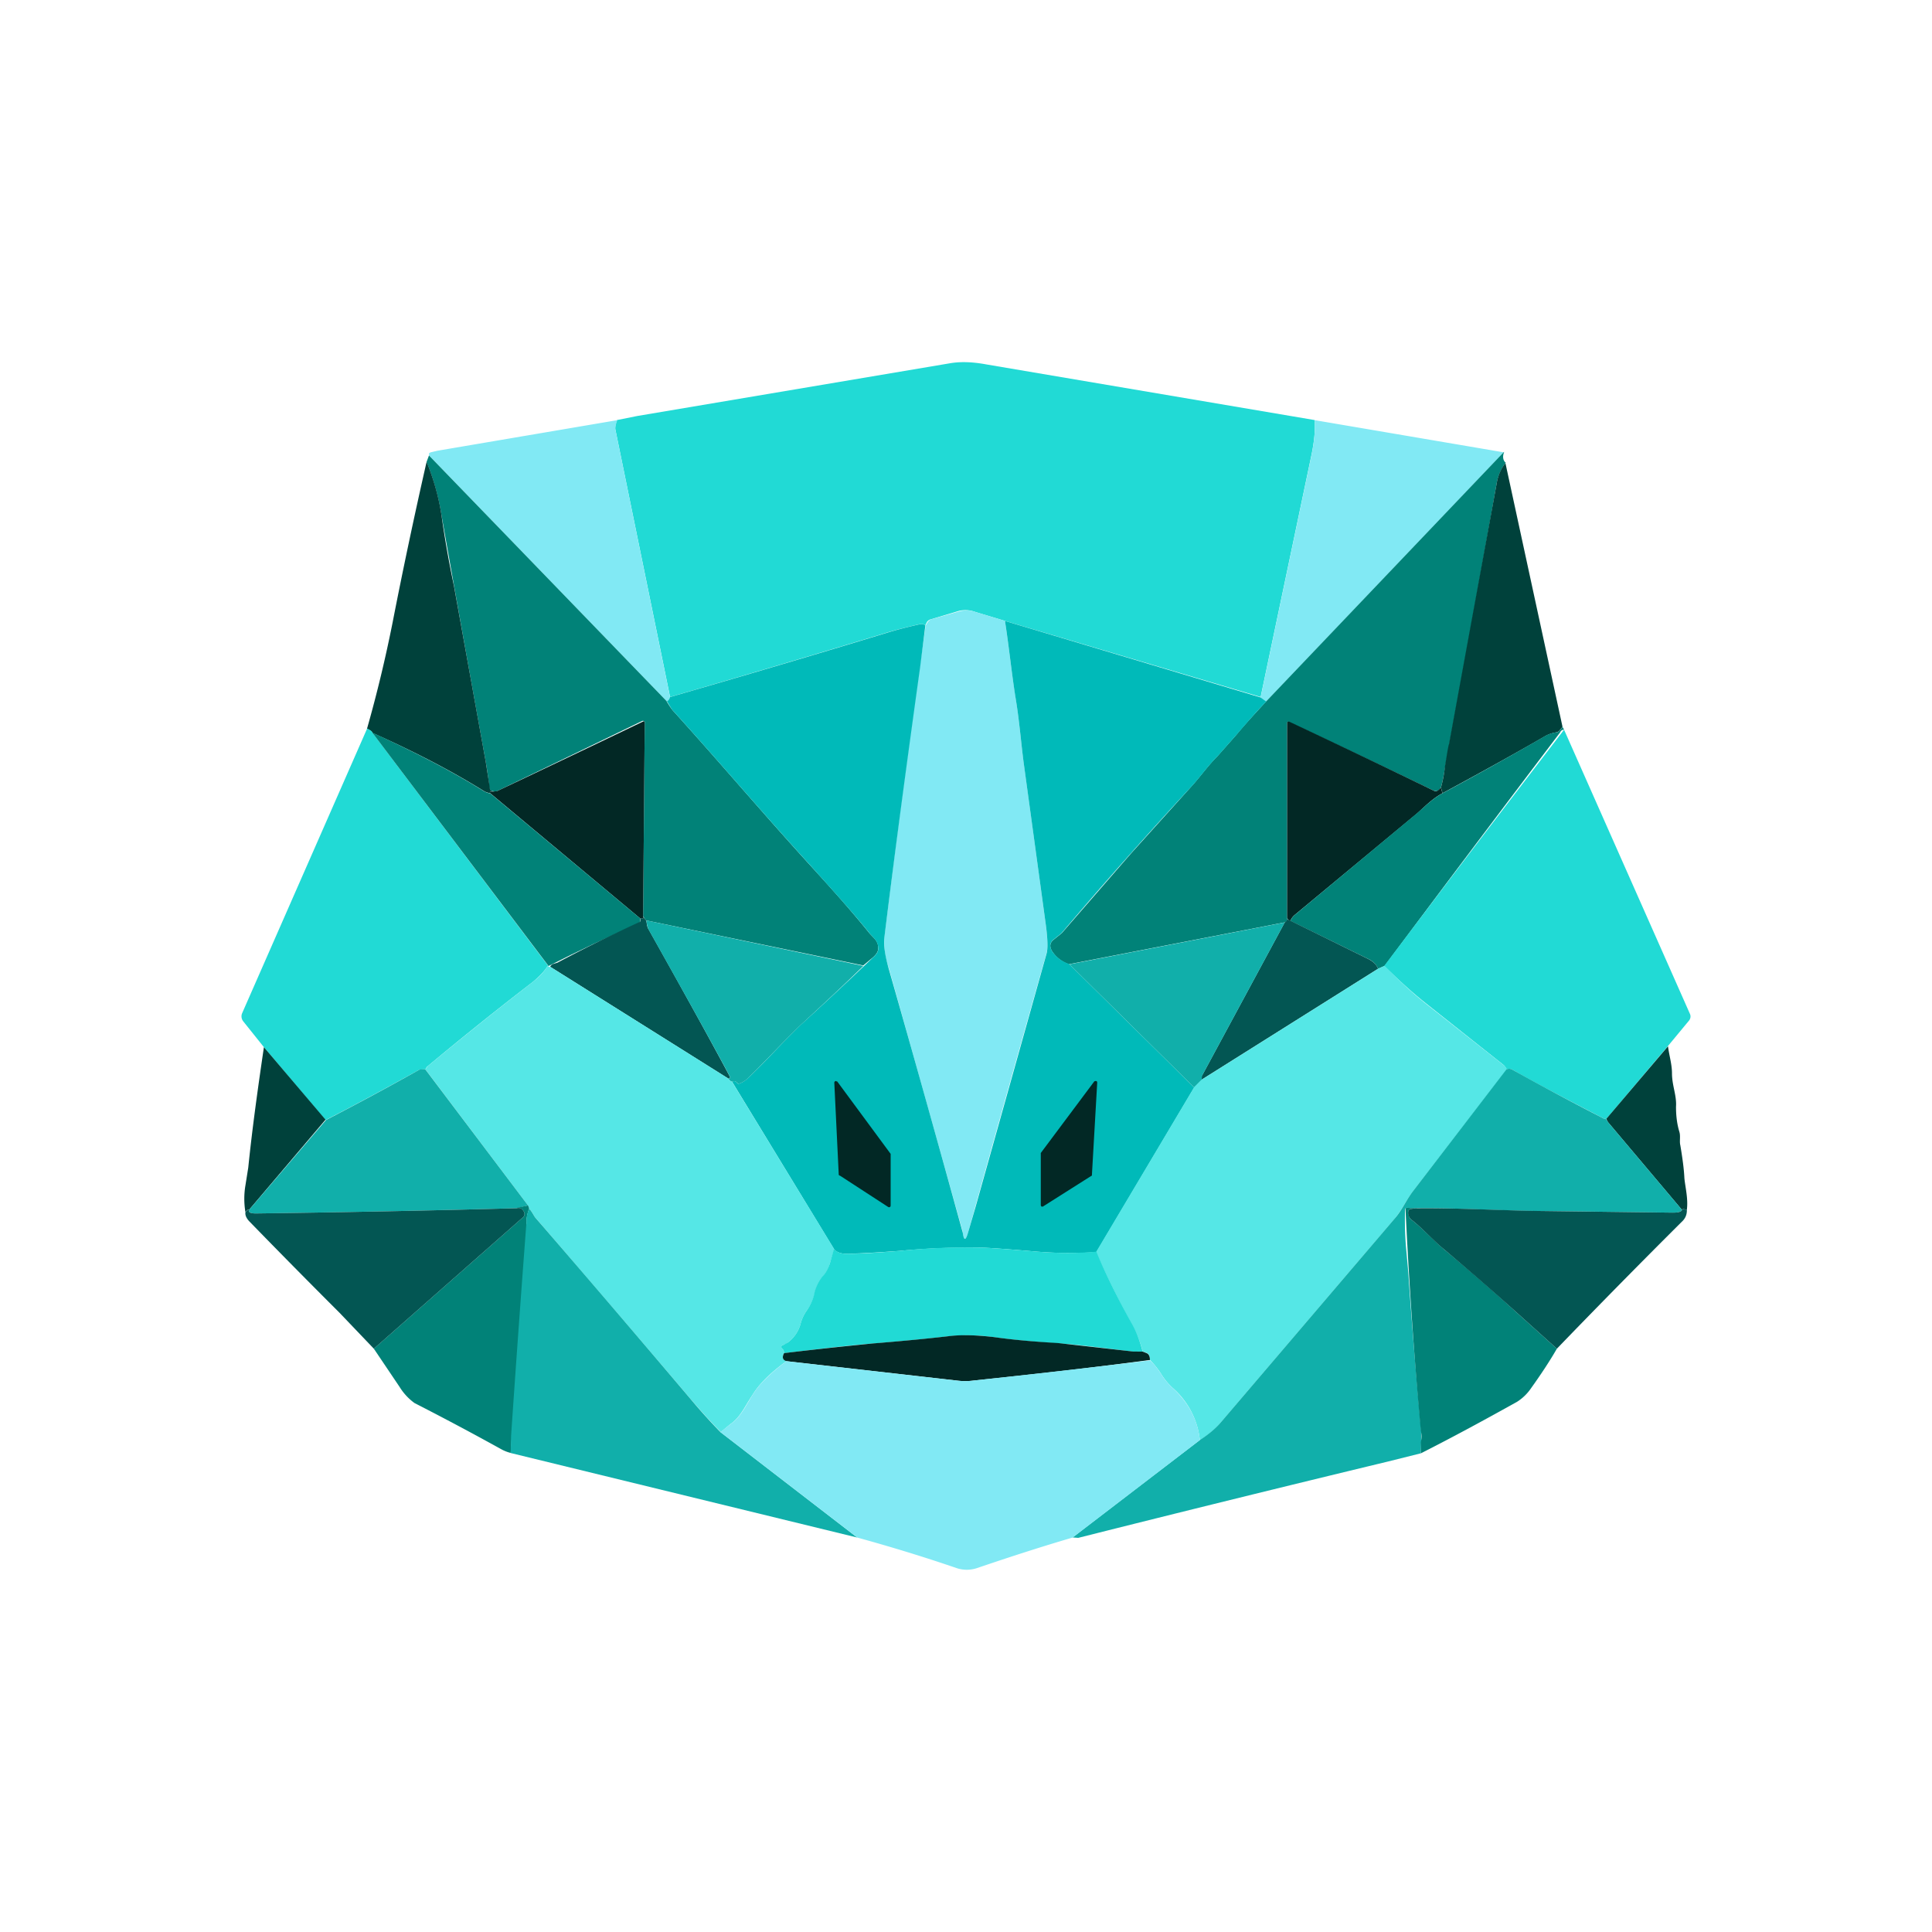 <svg xmlns="http://www.w3.org/2000/svg" width="3em" height="3em" viewBox="0 0 24 24"><g fill="none"><path fill="#21DAD5" d="M16.33 5.218c.01.105 0 .25-.04.44l-.63 3l-3.176-.945l-.365-.11a.35.35 0 0 0-.205-.015l-.35.105a.08.08 0 0 0-.05.035l-.02.04a.08.08 0 0 0-.065-.015c-.135.03-.275.065-.41.105q-1.351.411-2.695.8l-.68-3.325c-.005-.02 0-.055.02-.115l.25-.05l3.885-.655c.145-.025.3-.015.46.015z"/><path fill="#81E9F4" d="M7.67 5.219a.3.3 0 0 0-.026.115l.68 3.33c-.01.025-.025.045-.04.05L5.33 5.659v-.03l.02-.01l.085-.02zm8.66 0l2.35.4l-2.95 3.095l-.07-.05l.63-3c.04-.195.05-.34.04-.445"/><path fill="#018278" d="M18.684 5.618c-.02.05-.015.1.02.13q-.091.12-.114.27a374 374 0 0 1-.636 3.5c-.015.09-.03.18-.055.266c-.03.04-.055.05-.085.04q-.904-.437-1.815-.86l-.006.006l-.004.008v2.42c.005.026 0 .05-.03.06l-2.68.52a.4.4 0 0 1-.205-.155q-.06-.09.015-.15l.1-.08l.86-.99l.775-.86c.1-.115.19-.24.3-.35l.23-.26c.12-.145.25-.285.375-.42l2.955-3.1zm-13.355.04l2.95 3.05q.053.091.09.13c.575.635 1.125 1.286 1.7 1.916c.25.275.49.54.72.825c.055.07.125.104.12.204c0 .04-.025.075-.065.11l-.12.1l-2.7-.56l-.035-.05l.02-2.4v-.015a.025.025 0 0 0-.035-.01l-1.8.87a.1.1 0 0 1-.05 0c-.03 0-.04-.02-.045-.044a5 5 0 0 0-.045-.32a827 827 0 0 1-.55-3.066a3 3 0 0 0-.185-.66z"/><path fill="#00413B" d="m18.7 5.748l.71 3.28l-.04.05a.07.07 0 0 1-.04.02a.4.4 0 0 0-.15.055q-.495.286-1.26.7l-.02-.07q.036-.129.05-.265c.025-.15.04-.25.05-.275l.59-3.225c.015-.1.05-.19.115-.27zm-13.4-.01q.134.33.184.66q.062.443.155.88l.395 2.185l.05.32c0 .026.01.04.04.05q-.051-.001-.035.02a.2.2 0 0 1-.075-.025q-.601-.374-1.39-.725q.001-.021-.065-.05q.186-.654.32-1.33q.187-.959.42-1.985"/><path fill="#81E9F4" d="M12.484 7.714c.05.32.08.63.13.94c.045.27.065.53.1.8l.27 1.98q.045.314.015.41a607 607 0 0 0-.975 3.475c-.03.095-.05.09-.065-.005c0-.025-.01-.05-.015-.07l-.9-3.21a1 1 0 0 1-.06-.38q.237-1.946.515-3.885l.025-.04a.1.1 0 0 1 .04-.035l.355-.1a.35.35 0 0 1 .205.01l.365.11z"/><path fill="#00BAB9" d="m12.485 7.714l3.175.95l.07.05c-.13.135-.25.275-.375.42l-.23.26c-.11.11-.2.235-.3.35a56 56 0 0 0-1.64 1.85l-.1.08q-.069.06-.01.15a.4.4 0 0 0 .205.15l1.555 1.535l-1.215 2.045a5 5 0 0 1-.73-.005c-.4-.035-.635-.05-.69-.05a9 9 0 0 0-1.025.04c-.21.015-.426.03-.64.035c-.075.005-.136-.015-.17-.05l-1.27-2.085q.03-.021.06.01c.004.015.02.015.034.01a.3.3 0 0 0 .09-.055c.225-.21.44-.455.67-.675q.453-.412.896-.835c.04-.035.065-.07.065-.11c0-.1-.066-.135-.12-.205c-.23-.285-.475-.55-.72-.825c-.576-.63-1.126-1.28-1.7-1.915c-.026-.025-.05-.07-.086-.13c.015 0 .03-.02.04-.05q1.35-.389 2.7-.8c.13-.04.27-.075.406-.105a.08.08 0 0 1 .065.015l-.065.52c-.21 1.505-.355 2.625-.445 3.365q-.014.134.055.38q.468 1.638.92 3.28q.021.15.065 0l.095-.325l.88-3.14q.03-.096-.015-.41l-.27-1.975c-.035-.275-.055-.535-.1-.8c-.05-.315-.08-.625-.13-.945z"/><path fill="#022825" d="M7.989 11.39c.015.014 0 .024-.035.02L6.089 9.853q-.016-.021.035-.02l.05-.005q.913-.432 1.825-.87a.03.03 0 0 1 .01.025l-.02 2.4zm9.91-1.606l.02.07c-.125.065-.23.175-.315.25l-1.525 1.265a.2.2 0 0 0-.05.07c-.02-.01-.035-.02-.04-.04v-2.42l.003-.009l.007-.006h.015q.907.426 1.8.86c.025.015.05 0 .085-.04"/><path fill="#018278" d="m19.41 9.03l.02.034c-.02 0-.04.01-.05.035q-1.095 1.446-2.18 2.9l-.08.035a.24.24 0 0 0-.12-.12l-.97-.475a.2.2 0 0 1 .05-.07l1.52-1.265c.09-.075.195-.185.32-.25q.633-.34 1.255-.7q.075-.046.15-.055c.02 0 .035-.01.045-.02z"/><path fill="#21DAD5" d="M4.559 9.049c.05.025.065.04.065.05l2.19 2.905c-.01 0-.015 0-.02.01c-.04.06-.1.12-.17.18q-.674.518-1.31 1.05c-.015.01-.02.025-.03.04c-.025 0-.06 0-.085.01c-.38.21-.765.42-1.155.62l-.765-.905l-.26-.325a.1.1 0 0 1-.01-.1l1.55-3.53zm14.87.015l1.566 3.535q.014.038-.01.075l-.265.32l-.765.905h-.025c-.48-.25-.865-.45-1.14-.61c-.03-.015-.05-.015-.075-.005a.14.14 0 0 0-.05-.065l-.945-.75c-.19-.15-.35-.3-.525-.47q1.11-1.472 2.235-2.935"/><path fill="#018278" d="M4.624 9.1c.525.24.99.48 1.39.73q.045.024.075.025l1.865 1.555v.04l-.03.025q-.562.247-1.11.525z"/><path fill="#035653" d="m7.99 11.389l.04.05q.008.076.024.1q.666 1.185 1.01 1.83c.01.02 0 .03-.015.03l-2.215-1.39a.07.07 0 0 1 .04-.035l.05-.015q.508-.27 1.03-.51a.06.06 0 0 0 0-.04c.035 0 .05 0 .035-.02m8 .01c0 .02.02.03.045.04l.965.475q.09.045.12.12l-2.195 1.38v-.025c0-.015.005-.025.015-.04l1.02-1.89q.037-.022.03-.06"/><path fill="#11AFAA" d="m8.03 11.434l2.695.565c-.255.25-.515.49-.775.73c-.23.22-.45.465-.67.675a.3.3 0 0 1-.09.055c-.015.005-.03 0-.035-.01q-.03-.031-.06-.01c-.025-.01-.035-.02-.045-.04c.02 0 .02-.01.015-.03c-.23-.43-.57-1.04-1.01-1.825a.4.4 0 0 1-.025-.11m7.93.025l-1.02 1.89a.1.1 0 0 0-.01.04v.025l-.095.095l-1.55-1.53z"/><path fill="#55E7E6" d="M17.2 11.999c.165.165.33.325.52.475l.95.75c.02.015.04.035.05.06l-1.16 1.505c-.09.115-.15.25-.235.35l-2.15 2.52q-.112.134-.27.23a1 1 0 0 0-.34-.65a.8.8 0 0 1-.14-.17a1 1 0 0 0-.14-.175c0-.05-.015-.075-.035-.085l-.055-.02a1.4 1.4 0 0 0-.13-.33a11 11 0 0 1-.45-.905l1.22-2.05l.09-.09l2.195-1.38l.075-.035zm-10.386.005c.005.01.015.01.02.005l2.215 1.39c.01.02.025.03.045.04l1.27 2.08l-.055.175a.4.4 0 0 1-.085.16a.44.44 0 0 0-.1.2a.6.6 0 0 1-.105.23a.5.5 0 0 0-.075.165a.43.43 0 0 1-.16.23a.1.1 0 0 1-.045.025l-.025.01a.024.024 0 0 0 0 .035a.08.08 0 0 1 .025.06q-.038.076.03.1q-.299.216-.425.425c-.1.15-.145.27-.275.36l-.115.095c-.13-.13-.25-.265-.375-.41q-.96-1.13-1.93-2.255c-.025-.035-.045-.08-.075-.11l-.015-.04l-1.275-1.69l.03-.04q.645-.537 1.31-1.05q.111-.09.17-.18c.005-.01.01-.01.02-.01"/><path fill="#00413B" d="M20.72 12.994c.014.115.05.225.05.34c0 .15.06.275.05.415c0 .1.01.205.04.305c.02.06 0 .12.014.175c.025.15.045.29.05.405c.01.11.05.26.03.4c-.03-.015-.05-.02-.06-.005l-.915-1.085a.1.1 0 0 1-.015-.025l-.01-.02l.765-.9zm-17.441.015l.765.9l-.95 1.12c-.01-.005-.025 0-.045.03a1 1 0 0 1 0-.335l.035-.22c.05-.49.12-.99.195-1.5z"/><path fill="#11AFAA" d="m19.95 13.9l.014.02l.015.024l.915 1.085q-.014.036-.11.035l-1.6-.02c-.47 0-1.06-.04-1.585-.035l-.12-.005c-.015 0-.02.005-.025.02q-.006.226.01.445l.03.335c.045.655.1 1.315.16 1.97v.14l-.005.14l-.4.1q-1.93.465-3.855.95l-.07-.005l1.58-1.21c.1-.064.195-.14.27-.23l2.15-2.52c.09-.1.145-.235.235-.35l1.155-1.505a.08.08 0 0 1 .075.005q.566.316 1.14.61h.025zm-14.667-.616l1.276 1.69l-.14.035q-1.62.044-3.24.065c-.07 0-.1-.015-.08-.05l.95-1.11q.58-.3 1.15-.62c.024-.015.06-.01.084-.01"/><path fill="#022825" d="m10.4 13.434l.664.9v.645l-.003.009a.02.02 0 0 1-.017.009l-.01-.003l-.6-.39a.015.015 0 0 1-.015-.015l-.055-1.14a.02.02 0 0 1 .006-.014a.02.02 0 0 1 .014-.006l.01.005zm3.154 1.175l-.6.38h-.015l-.006-.006l-.004-.01v-.65l.665-.89l.01-.004h.016l.008.008l.002.012l-.066 1.15v.005z"/><path fill="#018278" d="m6.56 14.974l.014.04a.5.5 0 0 0-.035.18v.14q-.104 1.357-.195 2.715a.5.5 0 0 1-.115-.045q-.525-.291-1.08-.575a.7.7 0 0 1-.185-.2l-.32-.475l1.85-1.63a.055.055 0 0 0 .015-.07c-.02-.04-.05-.05-.09-.05zm11.04.035l-.08.01q-.024.008-.025.03c0 .04.005.075.035.1c.15.115.275.26.42.38c.3.25.595.505.89.775l.5.45q-.126.219-.32.49a.6.6 0 0 1-.175.17c-.395.22-.79.435-1.195.64v-.14a.3.3 0 0 0 0-.14a64 64 0 0 1-.19-2.75q-.001-.021.02-.02z"/><path fill="#035653" d="M6.419 15.009q.06-.015.09.045a.055.055 0 0 1-.015.07l-1.85 1.63l-.425-.445q-.567-.566-1.125-1.14q-.053-.059-.045-.11q.029-.038.05-.03c-.02.03.01.045.08.045q1.62-.021 3.24-.065"/><path fill="#11AFAA" d="M6.574 15.015c.03.03.05.075.075.11c.65.75 1.29 1.5 1.93 2.255q.181.216.37.41l1.7 1.31l-4.305-1.05l.005-.215q.09-1.32.19-2.64a.4.4 0 0 1 .035-.18"/><path fill="#035653" d="M17.6 15.01c.524-.006 1.114.03 1.58.034l1.6.02c.07 0 .105-.01.115-.035c.01-.015.03-.01.06.005c0 .05-.015.1-.065.145q-.783.78-1.55 1.575l-.5-.45c-.3-.27-.596-.525-.89-.775c-.15-.12-.27-.265-.42-.38a.11.11 0 0 1-.036-.1q.001-.022.026-.03l.074-.01z"/><path fill="#21DAD5" d="M13.62 15.55q.171.413.45.91q.074.135.124.33h-.12c-.495-.06-.8-.1-.93-.1c-.25-.02-.52-.04-.805-.08a2.3 2.3 0 0 0-.56-.01c-.26.03-.57.06-.94.09q-.291.021-1.1.12a.07.07 0 0 0-.025-.06a.024.024 0 0 1 0-.036l.025-.01l.045-.025a.43.43 0 0 0 .16-.23a.5.5 0 0 1 .075-.165c.05-.07.085-.15.1-.23a.5.5 0 0 1 .1-.2c.04-.04.07-.1.09-.16l.05-.175c.045.04.1.06.175.055c.215 0 .43-.02.645-.035q.51-.054 1.02-.04q.081-.001.695.05q.374.03.725 0"/><path fill="#022825" d="m14.195 16.79l.05.02q.039.017.04.084c-.74.1-1.47.18-2.185.255a.8.8 0 0 1-.22 0l-2.11-.24c-.05-.015-.056-.05-.03-.1c.54-.065.904-.1 1.1-.12c.37-.03.68-.06.94-.09q.223-.029.56.01c.284.04.55.06.805.075l.93.105z"/><path fill="#81E9F4" d="M14.285 16.9c.05.04.094.1.14.17q.059.096.14.17q.301.276.34.65l-1.58 1.21c-.39.114-.79.244-1.19.38a.4.4 0 0 1-.25 0c-.426-.146-.836-.27-1.236-.38l-1.7-1.31l.12-.095c.13-.09.18-.206.275-.36c.085-.14.23-.28.425-.426l2.11.24q.114.015.22 0q1.074-.114 2.185-.25"/></g></svg>